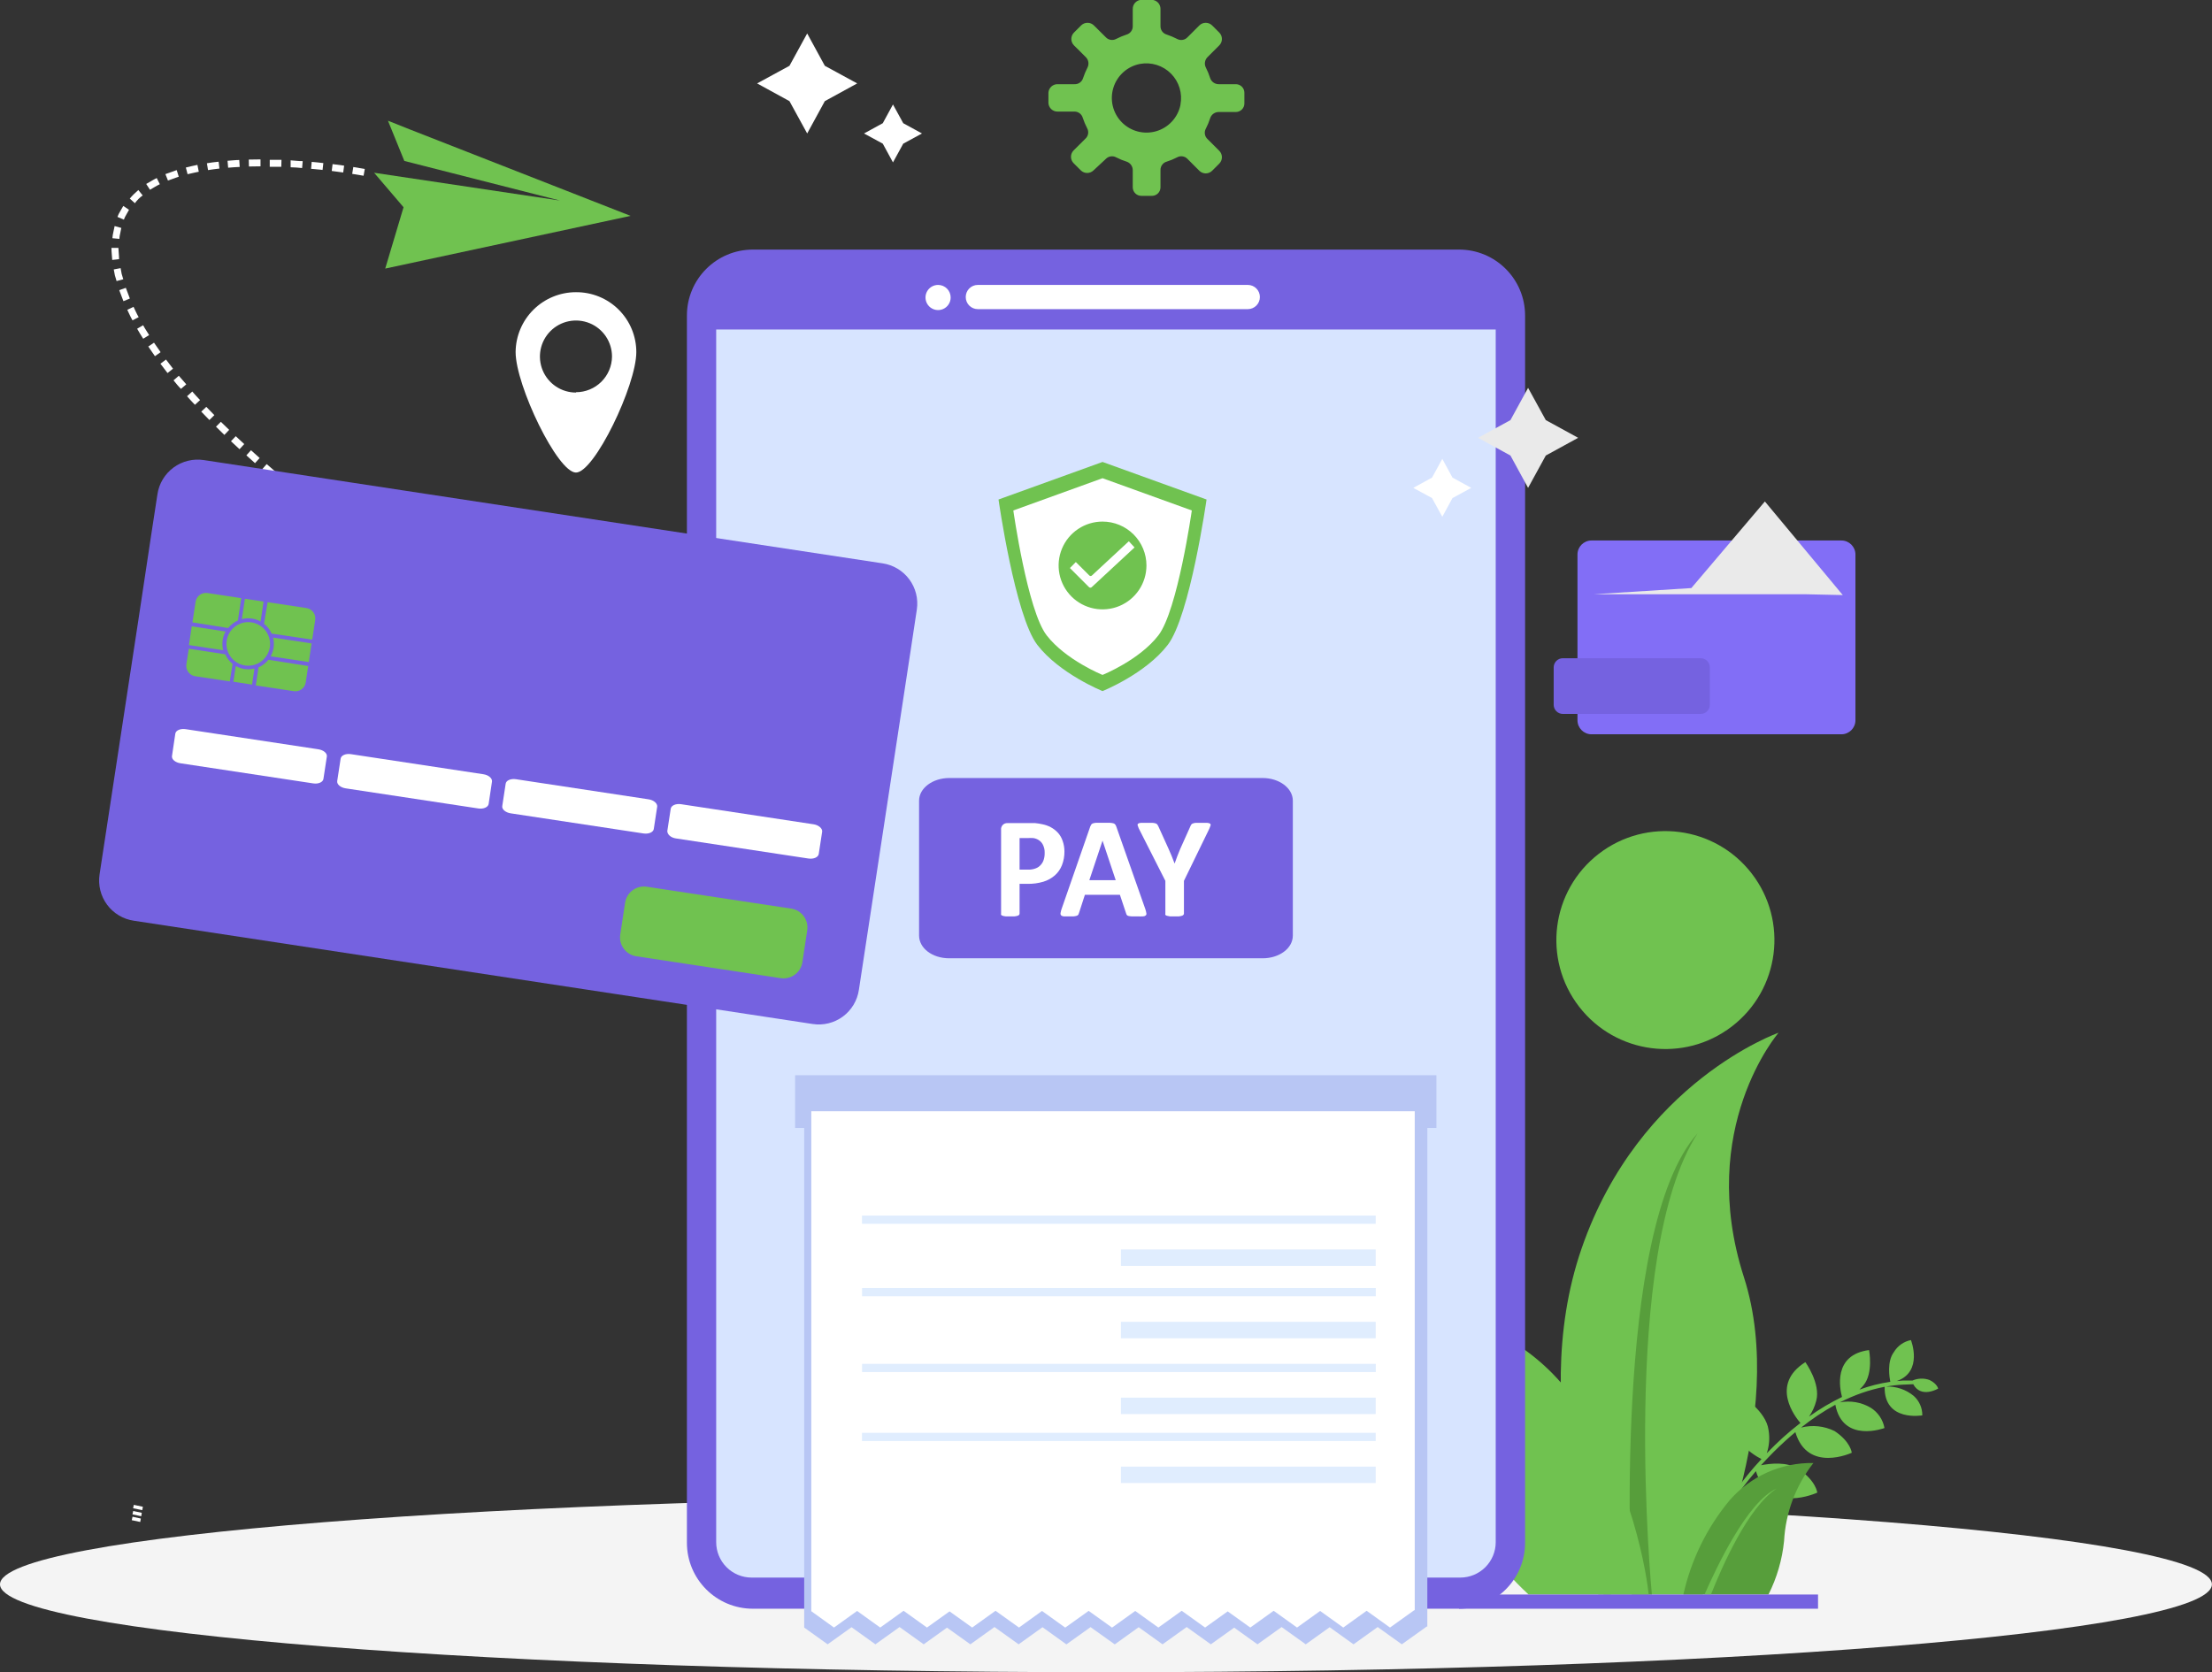 <svg width="652" height="493" viewBox="0 0 652 493" fill="none" xmlns="http://www.w3.org/2000/svg">
<rect x="0" y="0" width="652" height="493" fill="#333333" stroke="none"/>
<g clip-path="url(#clip0)">
<path d="M121.143 38.289L185.866 63.639L113.548 79.177L118.948 61.092L110.268 50.926L165.049 59.124L119.175 47.446L117.383 43.031L114.355 35.59L121.143 38.289Z" fill="#70C250"/>
<path fill-rule="evenodd" clip-rule="evenodd" d="M91.874 47.723L91.697 49.766L95.079 50.094L95.306 48.076C94.17 47.925 93.035 47.824 91.874 47.723Z" fill="white"/>
<path fill-rule="evenodd" clip-rule="evenodd" d="M101.438 48.834L98.032 48.38L97.779 50.398L101.161 50.852L101.438 48.834Z" fill="white"/>
<path fill-rule="evenodd" clip-rule="evenodd" d="M107.52 49.817L104.139 49.237L103.811 51.255L107.167 51.81L107.52 49.817Z" fill="white"/>
<path fill-rule="evenodd" clip-rule="evenodd" d="M76.787 49.035V46.992L73.33 47.042L73.38 49.085L76.787 49.035Z" fill="white"/>
<path fill-rule="evenodd" clip-rule="evenodd" d="M82.967 47.119C81.806 47.119 80.671 47.119 79.51 47.119V49.162C80.645 49.162 81.781 49.162 82.916 49.162L82.967 47.119Z" fill="white"/>
<path fill-rule="evenodd" clip-rule="evenodd" d="M85.666 47.27V49.313C86.802 49.313 87.937 49.439 89.047 49.54L89.224 47.497C87.962 47.522 86.827 47.321 85.666 47.27Z" fill="white"/>
<path fill-rule="evenodd" clip-rule="evenodd" d="M58.19 48.606C57.054 48.859 55.919 49.086 54.783 49.388L55.288 51.356C56.373 51.078 57.508 50.877 58.593 50.624L58.19 48.606Z" fill="white"/>
<path fill-rule="evenodd" clip-rule="evenodd" d="M60.988 48.127L61.316 50.145C62.427 49.943 63.562 49.842 64.672 49.691L64.445 47.673C63.209 47.799 62.073 47.925 60.988 48.127Z" fill="white"/>
<path fill-rule="evenodd" clip-rule="evenodd" d="M70.653 49.212L70.527 47.169C69.392 47.169 68.231 47.32 67.07 47.396L67.247 49.439C68.382 49.363 69.518 49.237 70.653 49.212Z" fill="white"/>
<path fill-rule="evenodd" clip-rule="evenodd" d="M42.064 57.611L40.777 56.022C39.869 56.804 38.986 57.661 38.254 58.544L39.768 59.907C40.424 58.973 41.231 58.191 42.064 57.611Z" fill="white"/>
<path fill-rule="evenodd" clip-rule="evenodd" d="M47.11 54.307L46.201 52.491C45.142 52.995 44.132 53.651 43.098 54.231L44.208 55.946C45.167 55.391 46.1 54.786 47.11 54.307Z" fill="white"/>
<path fill-rule="evenodd" clip-rule="evenodd" d="M52.688 52.087L52.083 50.145L48.752 51.33L49.509 53.222L52.688 52.087Z" fill="white"/>
<path fill-rule="evenodd" clip-rule="evenodd" d="M32.852 73.074C32.852 74.259 33.003 75.445 33.079 76.63L35.097 76.403C35.097 75.293 34.946 74.184 34.895 73.074H32.852Z" fill="white"/>
<path fill-rule="evenodd" clip-rule="evenodd" d="M35.757 67.196L33.789 66.641L33.41 68.432C33.267 69.02 33.174 69.619 33.133 70.223L35.177 70.425C35.209 69.88 35.294 69.339 35.429 68.81L35.757 67.196Z" fill="white"/>
<path fill-rule="evenodd" clip-rule="evenodd" d="M37.22 63.286L38.028 61.848L36.337 60.713L35.428 62.303C35.099 62.817 34.829 63.367 34.621 63.942L36.514 64.749C36.698 64.238 36.934 63.748 37.22 63.286Z" fill="white"/>
<path fill-rule="evenodd" clip-rule="evenodd" d="M37.52 91.335C38.024 92.369 38.478 93.454 39.059 94.438L40.876 93.504C40.295 92.52 39.866 91.486 39.361 90.452L37.52 91.335Z" fill="white"/>
<path fill-rule="evenodd" clip-rule="evenodd" d="M35.148 85.534L36.385 88.788L38.277 88.006L37.091 84.853L35.148 85.534Z" fill="white"/>
<path fill-rule="evenodd" clip-rule="evenodd" d="M35.552 79.051L33.533 79.43L33.861 81.17L34.366 82.86L36.334 82.33L35.855 80.716L35.552 79.051Z" fill="white"/>
<path fill-rule="evenodd" clip-rule="evenodd" d="M47.287 107.227L49.382 109.976L50.996 108.69L48.927 105.991L47.287 107.227Z" fill="white"/>
<path fill-rule="evenodd" clip-rule="evenodd" d="M43.705 102.156L45.673 105.006L47.339 103.821L45.396 101.021L43.705 102.156Z" fill="white"/>
<path fill-rule="evenodd" clip-rule="evenodd" d="M40.422 96.91C40.952 97.919 41.608 98.877 42.213 99.861L43.955 98.776C43.374 97.818 42.718 96.884 42.188 95.876L40.422 96.91Z" fill="white"/>
<path fill-rule="evenodd" clip-rule="evenodd" d="M60.811 119.939L59.322 121.351L61.719 123.823L63.183 122.386L60.811 119.939Z" fill="white"/>
<path fill-rule="evenodd" clip-rule="evenodd" d="M55.133 116.811C55.89 117.694 56.672 118.526 57.454 119.334L58.968 117.946C58.186 117.114 57.404 116.281 56.672 115.424L55.133 116.811Z" fill="white"/>
<path fill-rule="evenodd" clip-rule="evenodd" d="M51.147 112.12C51.853 113.002 52.585 113.91 53.342 114.642L54.906 113.305C54.149 112.473 53.443 111.565 52.711 110.783L51.147 112.12Z" fill="white"/>
<path fill-rule="evenodd" clip-rule="evenodd" d="M73.982 132.728L72.619 134.241L75.168 136.537L76.53 135.023L73.982 132.728Z" fill="white"/>
<path fill-rule="evenodd" clip-rule="evenodd" d="M69.493 128.591L68.08 130.08L70.603 132.425L71.991 130.912L69.493 128.591Z" fill="white"/>
<path fill-rule="evenodd" clip-rule="evenodd" d="M65.102 124.353L63.664 125.791L66.137 128.212L67.55 126.724L65.102 124.353Z" fill="white"/>
<path fill-rule="evenodd" clip-rule="evenodd" d="M87.963 144.659L86.676 146.248L89.376 148.392L90.637 146.777L87.963 144.659Z" fill="white"/>
<path fill-rule="evenodd" clip-rule="evenodd" d="M83.246 140.774L81.934 142.338L84.583 144.533L85.87 142.944L83.246 140.774Z" fill="white"/>
<path fill-rule="evenodd" clip-rule="evenodd" d="M78.599 136.814L77.262 138.353L79.861 140.598L81.173 139.034L78.599 136.814Z" fill="white"/>
<path fill-rule="evenodd" clip-rule="evenodd" d="M102.549 155.858L101.338 157.498L104.139 159.516L105.325 157.851L102.549 155.858Z" fill="white"/>
<path fill-rule="evenodd" clip-rule="evenodd" d="M97.654 152.2L96.418 153.815L99.168 155.883L100.38 154.243L97.654 152.2Z" fill="white"/>
<path fill-rule="evenodd" clip-rule="evenodd" d="M92.807 148.493L91.545 150.107L94.27 152.201L95.507 150.562L92.807 148.493Z" fill="white"/>
<path fill-rule="evenodd" clip-rule="evenodd" d="M120.489 168.243L117.637 166.376L116.502 168.092L119.379 169.958L120.489 168.243Z" fill="white"/>
<path fill-rule="evenodd" clip-rule="evenodd" d="M112.565 162.945L111.404 164.635L114.23 166.578L115.391 164.862L112.565 162.945Z" fill="white"/>
<path fill-rule="evenodd" clip-rule="evenodd" d="M107.569 159.465L106.383 161.13L109.184 163.097L110.344 161.407L107.569 159.465Z" fill="white"/>
<path d="M325.987 492.976C506.025 492.976 651.975 481.378 651.975 467.071C651.975 452.764 506.025 441.166 325.987 441.166C145.949 441.166 0 452.764 0 467.071C0 481.378 145.949 492.976 325.987 492.976Z" fill="#F4F4F4"/>
<path d="M243.122 19.397L252.66 24.593L243.122 29.815L237.923 39.349L232.7 29.815L223.162 24.593L232.7 19.397L237.923 9.863L243.122 19.397Z" fill="white"/>
<path d="M266.235 36.322L271.761 39.349L266.235 42.351L263.207 47.875L260.204 42.351L254.678 39.349L260.204 36.322L263.207 30.798L266.235 36.322Z" fill="white"/>
<path d="M364.141 24.82H359.22C358.662 24.822 358.117 24.647 357.664 24.321C357.211 23.995 356.872 23.534 356.697 23.004C356.366 21.944 355.944 20.914 355.435 19.927C355.18 19.429 355.088 18.863 355.175 18.31C355.261 17.758 355.52 17.246 355.915 16.85L359.397 13.369C359.891 12.868 360.169 12.193 360.169 11.49C360.169 10.786 359.891 10.111 359.397 9.61L357.277 7.492C356.777 6.997 356.101 6.72 355.397 6.72C354.693 6.72 354.018 6.997 353.517 7.492L350.035 10.973C349.653 11.389 349.142 11.666 348.583 11.757C348.025 11.849 347.452 11.75 346.957 11.477C345.973 10.971 344.953 10.541 343.904 10.191C343.358 10.038 342.879 9.706 342.545 9.249C342.211 8.791 342.041 8.234 342.062 7.668V2.623C342.065 2.274 341.999 1.926 341.867 1.602C341.735 1.278 341.541 0.983 341.295 0.734C341.048 0.486 340.755 0.288 340.432 0.154C340.109 0.019 339.762 -0.05 339.412 -0.05H336.409C335.724 -0.018 335.079 0.279 334.608 0.778C334.138 1.276 333.879 1.938 333.886 2.623V7.668C333.908 8.231 333.742 8.785 333.412 9.242C333.083 9.7 332.61 10.033 332.069 10.191C331.012 10.541 329.983 10.971 328.991 11.477C328.498 11.744 327.931 11.839 327.378 11.748C326.825 11.656 326.318 11.383 325.938 10.973L322.43 7.492C321.929 6.997 321.254 6.72 320.55 6.72C319.846 6.72 319.171 6.997 318.67 7.492L316.551 9.61C316.056 10.111 315.779 10.786 315.779 11.49C315.779 12.193 316.056 12.868 316.551 13.369L320.058 16.85C320.453 17.246 320.712 17.758 320.798 18.31C320.884 18.863 320.793 19.429 320.538 19.927C320.031 20.919 319.601 21.947 319.251 23.004C319.093 23.545 318.759 24.018 318.302 24.347C317.845 24.676 317.29 24.843 316.727 24.82H311.807C311.459 24.803 311.111 24.855 310.783 24.973C310.455 25.091 310.153 25.272 309.896 25.506C309.638 25.74 309.429 26.023 309.28 26.338C309.132 26.654 309.047 26.995 309.031 27.343V30.37C309.064 31.054 309.361 31.7 309.86 32.17C310.358 32.641 311.02 32.899 311.706 32.892H316.626C317.193 32.871 317.75 33.041 318.207 33.375C318.665 33.709 318.997 34.188 319.15 34.733C319.5 35.782 319.931 36.802 320.437 37.785C320.713 38.278 320.816 38.849 320.729 39.407C320.642 39.965 320.37 40.477 319.957 40.863L316.45 44.344C315.955 44.844 315.678 45.519 315.678 46.223C315.678 46.926 315.955 47.602 316.45 48.102L318.569 50.221C319.07 50.715 319.746 50.993 320.449 50.993C321.153 50.993 321.829 50.715 322.329 50.221L325.938 46.866C326.321 46.459 326.829 46.191 327.382 46.105C327.935 46.018 328.501 46.117 328.991 46.387C329.978 46.895 331.009 47.317 332.069 47.648C332.599 47.823 333.06 48.162 333.387 48.615C333.713 49.068 333.888 49.612 333.886 50.17V55.215C333.886 55.884 334.152 56.526 334.625 56.999C335.098 57.472 335.74 57.737 336.409 57.737H339.412C339.754 57.755 340.096 57.702 340.417 57.583C340.737 57.464 341.031 57.281 341.278 57.045C341.526 56.809 341.724 56.525 341.858 56.211C341.993 55.896 342.062 55.557 342.062 55.215V50.17C342.041 49.604 342.211 49.047 342.545 48.59C342.879 48.132 343.358 47.801 343.904 47.648C344.956 47.317 345.978 46.895 346.957 46.387C347.45 46.111 348.021 46.008 348.579 46.095C349.137 46.182 349.65 46.453 350.035 46.866L353.517 50.347C354.018 50.841 354.693 51.119 355.397 51.119C356.101 51.119 356.777 50.841 357.277 50.347L359.397 48.228C359.891 47.728 360.169 47.053 360.169 46.349C360.169 45.645 359.891 44.97 359.397 44.47L355.915 40.989C355.502 40.604 355.23 40.091 355.143 39.533C355.056 38.975 355.159 38.404 355.435 37.912C355.944 36.933 356.366 35.912 356.697 34.859C356.868 34.325 357.205 33.858 357.658 33.528C358.112 33.197 358.659 33.018 359.22 33.018H364.141C364.482 33.035 364.824 32.983 365.145 32.864C365.466 32.745 365.759 32.561 366.007 32.325C366.255 32.09 366.452 31.806 366.587 31.491C366.721 31.177 366.791 30.838 366.79 30.496V27.343C366.791 27.001 366.721 26.662 366.587 26.348C366.452 26.033 366.255 25.749 366.007 25.513C365.759 25.277 365.466 25.094 365.145 24.975C364.824 24.856 364.482 24.803 364.141 24.82ZM347.941 30.975C347.561 32.785 346.697 34.458 345.441 35.815C344.185 37.173 342.584 38.164 340.809 38.683C339.033 39.202 337.15 39.23 335.36 38.763C333.57 38.297 331.94 37.353 330.645 36.033C329.349 34.714 328.436 33.067 328.003 31.269C327.57 29.471 327.634 27.59 328.187 25.825C328.739 24.061 329.761 22.479 331.143 21.249C332.524 20.02 334.214 19.188 336.031 18.842C337.672 18.54 339.363 18.644 340.955 19.144C342.548 19.644 343.994 20.525 345.168 21.711C346.342 22.897 347.208 24.352 347.691 25.949C348.175 27.546 348.26 29.236 347.941 30.874V30.975Z" fill="#70C250"/>
<path d="M563.938 408.071C566.26 412.359 571.281 409.358 571.281 409.358C571.281 409.358 571.003 407.945 568.758 406.835C567.118 406.238 565.312 406.292 563.711 406.987H560.935L559.093 407.138C566.966 404.363 563.257 395.056 563.257 395.056C562.211 395.264 561.22 395.69 560.351 396.307C559.481 396.925 558.751 397.719 558.21 398.637C556.116 401.437 556.948 406.205 557.176 407.365C554.077 407.817 551.033 408.586 548.092 409.66C548.47 409.307 548.849 408.878 549.252 408.424C552.255 404.817 550.918 398.007 550.918 398.007C540.168 399.394 542.313 409.509 542.944 411.83C539.55 413.481 536.301 415.413 533.229 417.606C534.213 416.191 534.931 414.61 535.349 412.939C536.711 407.895 532.144 401.563 532.144 401.563C521.622 408.197 529.192 417.782 530.681 419.498C528.788 420.961 527.047 422.424 525.483 423.836C523.918 425.249 522.202 426.939 520.764 428.427C521.503 426.227 521.685 423.878 521.294 421.591C520.562 415.916 513.295 411.502 513.295 411.502C505.725 422.373 516.626 428.83 519.2 430.142C516.399 433.128 513.811 436.305 511.453 439.651L512.387 440.282C512.387 440.282 514.279 437.533 517.559 433.699C521.622 446.588 535.652 440.03 535.652 440.03C535.652 440.03 535.298 436.524 530.1 433.068C526.744 430.848 521.773 431.428 519.073 431.958C521.357 429.426 523.765 427.01 526.29 424.719C527.199 423.887 528.183 423.054 529.192 422.197C532.8 434.354 545.821 428.275 545.821 428.275C545.821 428.275 545.518 425.047 540.774 421.894C537.709 420.371 534.197 420.004 530.883 420.86C534.046 418.327 537.423 416.073 540.976 414.125C543.196 425.627 555.46 420.986 555.46 420.986C555.236 419.755 554.756 418.585 554.052 417.551C553.348 416.517 552.435 415.642 551.372 414.982C548.65 413.384 545.44 412.828 542.338 413.419C546.49 411.273 550.925 409.728 555.51 408.828C555.308 419.271 566.613 417.253 566.613 417.253C566.625 416.174 566.406 415.104 565.971 414.117C565.536 413.129 564.894 412.246 564.089 411.527C561.793 409.622 558.869 408.642 555.889 408.777C557.555 408.467 559.242 408.273 560.935 408.197L563.938 408.071Z" fill="#70C250"/>
<path d="M472.693 470.072C472.693 470.072 449.226 417.102 466.208 367.991C483.19 318.88 524.244 304.452 524.244 304.452C524.244 304.452 499.919 332.602 514.024 376.491C527.398 418.035 501.938 470.072 501.938 470.072H472.693Z" fill="#70C250"/>
<path d="M480.97 470.071C480.97 470.071 474.965 362.416 500.375 334.115C477.261 369.781 486.9 470.071 486.9 470.071H480.97Z" fill="#579E3B"/>
<path d="M521.269 470.072H496.188C498.456 459.876 503.118 450.366 509.788 442.326C512.851 438.791 516.653 435.971 520.926 434.066C525.199 432.161 529.839 431.218 534.517 431.303C529.334 437.899 526.312 445.932 525.862 454.307C525.309 459.799 523.752 465.142 521.269 470.072Z" fill="#579E3B"/>
<path d="M463.253 411.527C481.522 435.338 485.61 466.363 485.963 470.071H450.561C441.578 461.772 430.551 448.379 430.375 432.235C430.223 403.455 416.85 386.378 416.85 386.378C425.953 386.926 434.825 389.461 442.842 393.806C450.86 398.151 457.827 404.2 463.253 411.527Z" fill="#70C250"/>
<path d="M504.31 470.072H502.418C506.001 461.9 515.035 442.73 523.639 438.845C515.186 444.445 507.616 461.774 504.31 470.072Z" fill="#70C250"/>
<path d="M474.812 470.072H471.128C466.788 455.77 453.591 415.992 436.912 402.85C454.172 412.385 470.245 456.552 474.812 470.072Z" fill="#70C250"/>
<path d="M430.049 474.258H535.877V470.071H430.049V474.258Z" fill="#7562E0"/>
<path d="M169.77 86.14C165.074 86.139 160.568 87.996 157.235 91.303C153.903 94.611 152.014 99.102 151.98 103.796C151.98 113.608 164.345 139.311 169.77 139.311C175.195 139.311 187.559 113.608 187.559 103.796C187.559 101.467 187.098 99.161 186.203 97.01C185.307 94.86 183.995 92.908 182.341 91.266C180.688 89.625 178.726 88.327 176.568 87.447C174.41 86.567 172.1 86.123 169.77 86.14ZM169.77 115.727C167.669 115.727 165.615 115.104 163.868 113.938C162.121 112.771 160.759 111.112 159.955 109.172C159.151 107.231 158.941 105.096 159.351 103.036C159.761 100.976 160.772 99.084 162.258 97.599C163.744 96.114 165.637 95.103 167.697 94.693C169.758 94.283 171.894 94.493 173.835 95.297C175.776 96.101 177.435 97.462 178.603 99.208C179.77 100.955 180.393 103.008 180.393 105.108C180.366 107.907 179.236 110.582 177.246 112.552C175.257 114.521 172.57 115.626 169.77 115.626V115.727Z" fill="white"/>
<path d="M510.526 302.563C524.574 291.72 527.168 271.546 516.321 257.503C505.474 243.461 485.293 240.867 471.245 251.71C457.197 262.553 454.602 282.727 465.449 296.77C476.296 310.813 496.478 313.406 510.526 302.563Z" fill="#70C250"/>
<path d="M518.1 276.889C518.13 282.243 516.569 287.486 513.615 291.952C510.661 296.419 506.447 299.908 501.506 301.978C496.566 304.048 491.123 304.605 485.866 303.579C480.609 302.553 475.775 299.989 471.976 296.214C468.178 292.438 465.587 287.62 464.531 282.371C463.475 277.122 464.002 271.677 466.044 266.727C468.087 261.778 471.554 257.546 476.006 254.568C480.457 251.59 485.693 250 491.05 250C498.2 249.993 505.061 252.819 510.131 257.859C515.201 262.899 518.066 269.741 518.1 276.889Z" fill="#70C250"/>
<g clip-path="url(#clip1)">
<path d="M333.064 258.201C338.631 253.903 339.659 245.905 335.36 240.337C331.062 234.77 323.064 233.742 317.496 238.041C311.929 242.339 310.901 250.337 315.2 255.905C319.498 261.472 327.496 262.5 333.064 258.201Z" fill="#F7931E"/>
<path d="M336.469 246.75C336.481 248.873 335.862 250.951 334.692 252.722C333.521 254.493 331.851 255.876 329.893 256.697C327.935 257.517 325.778 257.738 323.695 257.331C321.611 256.924 319.696 255.908 318.19 254.411C316.685 252.914 315.658 251.004 315.24 248.923C314.821 246.842 315.03 244.684 315.84 242.721C316.649 240.759 318.023 239.081 319.787 237.901C321.551 236.72 323.626 236.09 325.749 236.09C328.583 236.087 331.302 237.208 333.311 239.206C335.32 241.204 336.456 243.916 336.469 246.75Z" fill="#FBBE17"/>
<path d="M329 248.56C329.008 248.958 328.933 249.353 328.78 249.72C328.629 250.056 328.407 250.356 328.13 250.6C327.836 250.859 327.497 251.062 327.13 251.2C326.71 251.358 326.268 251.456 325.82 251.49V253.09C325.829 253.123 325.829 253.157 325.82 253.19C325.795 253.223 325.76 253.248 325.72 253.26C325.659 253.285 325.596 253.302 325.53 253.31C325.427 253.321 325.323 253.321 325.22 253.31H324.83L324.6 253.25C324.555 253.227 324.519 253.188 324.5 253.14C324.486 253.091 324.486 253.039 324.5 252.99V251.47L323.89 251.36C323.717 251.317 323.547 251.264 323.38 251.2L322.98 251.03C322.886 250.982 322.798 250.922 322.72 250.85C322.663 250.776 322.622 250.691 322.6 250.6C322.586 250.434 322.586 250.266 322.6 250.1C322.6 249.93 322.6 249.79 322.6 249.68C322.607 249.595 322.624 249.511 322.65 249.43C322.669 249.38 322.7 249.335 322.74 249.3C322.783 249.29 322.828 249.29 322.87 249.3C322.974 249.315 323.073 249.352 323.16 249.41C323.313 249.506 323.474 249.589 323.64 249.66C323.866 249.761 324.1 249.842 324.34 249.9C324.666 249.987 325.003 250.028 325.34 250.02C325.798 250.053 326.254 249.937 326.64 249.69C326.777 249.593 326.886 249.464 326.96 249.314C327.033 249.163 327.068 248.997 327.06 248.83C327.07 248.619 327.006 248.41 326.88 248.24C326.745 248.073 326.578 247.934 326.39 247.83C326.17 247.707 325.939 247.603 325.7 247.52L324.91 247.22C324.639 247.119 324.375 246.998 324.12 246.86C323.864 246.725 323.631 246.549 323.43 246.34C323.22 246.128 323.054 245.876 322.94 245.6C322.811 245.262 322.75 244.902 322.76 244.54C322.759 244.199 322.82 243.86 322.94 243.54C323.068 243.242 323.251 242.97 323.48 242.74C323.73 242.502 324.021 242.312 324.34 242.18C324.712 242.031 325.102 241.933 325.5 241.89V240.47C325.495 240.437 325.495 240.403 325.5 240.37C325.526 240.342 325.557 240.318 325.59 240.3C325.657 240.292 325.724 240.292 325.79 240.3H326.1C326.227 240.289 326.354 240.289 326.48 240.3C326.563 240.304 326.645 240.325 326.72 240.36C326.72 240.36 326.81 240.42 326.82 240.47C326.832 240.519 326.832 240.571 326.82 240.62V241.95L327.26 242.03L327.69 242.15L328.06 242.3C328.139 242.337 328.213 242.384 328.28 242.44C328.321 242.478 328.354 242.521 328.38 242.57C328.404 242.621 328.421 242.675 328.43 242.73C328.436 242.803 328.436 242.877 328.43 242.95C328.43 243.04 328.43 243.14 328.43 243.26C328.43 243.38 328.43 243.54 328.43 243.64C328.435 243.713 328.435 243.787 328.43 243.86C328.417 243.902 328.393 243.94 328.36 243.97C328.331 243.979 328.3 243.979 328.27 243.97C328.169 243.96 328.07 243.929 327.98 243.88C327.833 243.797 327.679 243.727 327.52 243.67C327.32 243.584 327.112 243.513 326.9 243.46C326.645 243.395 326.383 243.361 326.12 243.36C325.894 243.358 325.669 243.385 325.45 243.44C325.289 243.481 325.136 243.553 325 243.65C324.893 243.735 324.807 243.845 324.75 243.97C324.697 244.1 324.67 244.239 324.67 244.38C324.663 244.593 324.73 244.802 324.86 244.97C324.993 245.14 325.16 245.279 325.35 245.38C325.575 245.501 325.809 245.604 326.05 245.69L326.85 245.99C327.13 246.1 327.39 246.22 327.65 246.35C327.907 246.485 328.143 246.657 328.35 246.86C328.561 247.07 328.731 247.317 328.85 247.59C328.959 247.901 329.01 248.23 329 248.56Z" fill="white"/>
</g>
<path d="M430.074 73.578H221.925C211.181 73.578 202.471 82.285 202.471 93.025V454.811C202.471 465.551 211.181 474.258 221.925 474.258H430.074C440.819 474.258 449.529 465.551 449.529 454.811V93.025C449.529 82.285 440.819 73.578 430.074 73.578Z" fill="#7562E0"/>
<path d="M280.213 87.703C280.213 88.436 279.996 89.153 279.588 89.763C279.181 90.373 278.601 90.848 277.924 91.129C277.246 91.409 276.5 91.483 275.781 91.34C275.061 91.197 274.4 90.844 273.881 90.325C273.363 89.806 273.009 89.146 272.866 88.426C272.723 87.707 272.797 86.962 273.077 86.284C273.358 85.606 273.833 85.027 274.443 84.62C275.053 84.213 275.771 83.995 276.504 83.995C276.991 83.995 277.474 84.091 277.924 84.277C278.374 84.464 278.783 84.737 279.127 85.081C279.471 85.425 279.745 85.834 279.931 86.284C280.117 86.734 280.213 87.216 280.213 87.703Z" fill="white"/>
<path d="M367.825 91.134H288.239C287.77 91.137 287.305 91.047 286.87 90.87C286.436 90.693 286.04 90.431 285.707 90.101C285.374 89.77 285.11 89.377 284.93 88.944C284.749 88.511 284.656 88.046 284.656 87.577C284.653 87.106 284.743 86.638 284.922 86.202C285.101 85.766 285.365 85.37 285.698 85.037C286.032 84.704 286.428 84.44 286.864 84.261C287.3 84.082 287.768 83.992 288.239 83.995H367.825C368.292 83.999 368.754 84.094 369.184 84.276C369.615 84.457 370.005 84.722 370.333 85.055C370.661 85.387 370.921 85.781 371.096 86.214C371.272 86.647 371.361 87.11 371.357 87.577C371.357 88.516 370.986 89.417 370.324 90.083C369.663 90.749 368.764 91.127 367.825 91.134Z" fill="white"/>
<path d="M211.1 97.137V454.634C211.1 457.404 212.2 460.06 214.159 462.018C216.118 463.977 218.776 465.077 221.546 465.077H430.426C433.197 465.077 435.854 463.977 437.813 462.018C439.772 460.06 440.873 457.404 440.873 454.634V97.137H211.1Z" fill="#D7E4FF"/>
<path d="M423.387 332.526V316.988H234.365V332.526H423.387Z" fill="#B8C6F4"/>
<path d="M237.039 327.607V479.203V479.505V479.808L243.953 484.752L250.993 479.707L258.033 484.752L265.149 479.657L272.265 484.752L279.128 479.833L286.017 484.752L293.132 479.657L300.248 484.752L307.288 479.707L314.303 484.752L314.328 484.727L314.354 484.752L321.444 479.682L328.56 484.752L328.585 484.727L328.61 484.752L335.625 479.707L342.665 484.752L349.781 479.657L356.897 484.752L363.785 479.833L370.649 484.752L377.764 479.657L384.88 484.752L391.92 479.707L398.96 484.752L406.076 479.657L413.192 484.752L420.535 479.505H420.711V327.607H237.039Z" fill="#B8C6F4"/>
<path d="M402.822 474.864L409.711 479.808L416.827 474.713H417.003V327.607H239.135V474.41V474.713V474.99L245.822 479.808L252.635 474.915L259.447 479.808L266.336 474.864L273.225 479.808L279.886 475.041L286.548 479.808L293.437 474.864L300.35 479.808L307.138 474.915L313.951 479.808L313.976 479.783L314.002 479.808L320.89 474.889L327.754 479.808L327.779 479.783L327.804 479.808L334.617 474.915L341.43 479.808L348.319 474.864L355.207 479.808L361.869 475.041L368.53 479.808L375.419 474.864L382.308 479.808L389.121 474.915L395.934 479.808L402.822 474.864Z" fill="white"/>
<path d="M405.496 437.205V432.362H330.402V437.205H405.496Z" fill="#E0EDFE"/>
<path d="M405.496 424.82V422.398H254.072V424.82H405.496Z" fill="#E0EDFE"/>
<path d="M405.496 416.874V412.031H330.402V416.874H405.496Z" fill="#E0EDFE"/>
<path d="M405.523 404.49V402.069H254.099V404.49H405.523Z" fill="#E0EDFE"/>
<path d="M405.496 394.527V389.684H330.402V394.527H405.496Z" fill="#E0EDFE"/>
<path d="M405.523 382.141V379.72H254.099V382.141H405.523Z" fill="#E0EDFE"/>
<path d="M405.496 373.187V368.344H330.402V373.187H405.496Z" fill="#E0EDFE"/>
<path d="M405.496 360.777V358.355H254.072V360.777H405.496Z" fill="#E0EDFE"/>
<path d="M542.765 159.339H469.109C466.823 159.339 464.971 161.191 464.971 163.476V212.334C464.971 214.619 466.823 216.471 469.109 216.471H542.765C545.05 216.471 546.903 214.619 546.903 212.334V163.476C546.903 161.191 545.05 159.339 542.765 159.339Z" fill="#826EF6"/>
<path d="M501.282 194.046H460.657C459.166 194.046 457.957 195.255 457.957 196.745V207.768C457.957 209.259 459.166 210.467 460.657 210.467H501.282C502.774 210.467 503.982 209.259 503.982 207.768V196.745C503.982 195.255 502.774 194.046 501.282 194.046Z" fill="#7562E0"/>
<path d="M531.815 175.18H469.893L498.532 173.364L520.208 147.837L543.17 175.432L531.815 175.18Z" fill="#EAEAEA"/>
<path d="M42.115 444.192L39.44 443.637L39.238 444.646L41.938 445.201L42.115 444.192Z" fill="white"/>
<path d="M41.788 445.982L39.264 445.452L39.037 446.436L41.636 446.991L41.788 445.982Z" fill="white"/>
<path d="M41.511 447.672L39.063 447.142L38.836 448.151L41.334 448.681L41.511 447.672Z" fill="white"/>
<path d="M260.129 166.073L60.055 135.628C58.495 135.392 56.905 135.466 55.374 135.846C53.843 136.225 52.402 136.903 51.134 137.841C49.866 138.778 48.795 139.956 47.984 141.308C47.172 142.66 46.635 144.158 46.404 145.718L44.536 157.901L40.802 182.671L29.346 257.787C29.11 259.346 29.184 260.936 29.564 262.466C29.943 263.997 30.622 265.437 31.559 266.705C32.497 267.972 33.676 269.043 35.028 269.854C36.38 270.666 37.879 271.202 39.439 271.433L239.538 301.879C241.097 302.118 242.687 302.046 244.218 301.668C245.748 301.289 247.189 300.611 248.455 299.673C249.722 298.735 250.791 297.555 251.599 296.202C252.407 294.849 252.939 293.349 253.164 291.789L264.62 216.672L268.405 191.852L270.247 179.669C270.476 178.112 270.396 176.526 270.011 175C269.626 173.474 268.945 172.039 268.005 170.776C267.065 169.514 265.886 168.449 264.535 167.642C263.183 166.835 261.686 166.302 260.129 166.073Z" fill="#7562E0"/>
<path d="M76.809 183.227L77.692 177.349L72.192 176.517L71.283 182.52C72.27 182.255 73.303 182.203 74.311 182.369C75.191 182.494 76.039 182.785 76.809 183.227Z" fill="#70C250"/>
<path d="M79.537 190.792C79.727 189.534 79.54 188.248 78.999 187.096C78.458 185.944 77.588 184.979 76.498 184.322C75.407 183.664 74.147 183.345 72.875 183.404C71.604 183.464 70.378 183.899 69.354 184.654C68.33 185.41 67.553 186.452 67.121 187.649C66.69 188.846 66.623 190.144 66.93 191.379C67.237 192.614 67.903 193.731 68.844 194.587C69.786 195.443 70.96 196.001 72.219 196.19C73.904 196.437 75.619 196.008 76.989 194.997C78.359 193.986 79.275 192.475 79.537 190.792Z" fill="#70C250"/>
<path d="M69.492 196.342L68.785 200.983L74.286 201.816L75.018 197.074C73.15 197.555 71.169 197.292 69.492 196.342Z" fill="#70C250"/>
<path d="M91.014 195.181L91.847 189.683L80.492 187.967C80.742 188.948 80.794 189.968 80.643 190.969C80.491 191.849 80.202 192.701 79.785 193.491L91.014 195.181Z" fill="#70C250"/>
<path d="M77.818 183.881C78.794 184.649 79.565 185.646 80.064 186.782L92.025 188.573L92.908 182.771C93.032 181.973 92.837 181.158 92.365 180.502C91.893 179.846 91.181 179.401 90.385 179.265L78.878 177.525L77.818 183.881Z" fill="#70C250"/>
<path d="M68.559 195.737C67.623 194.97 66.88 193.994 66.389 192.887L55.64 191.248L54.934 195.838C54.816 196.636 55.014 197.448 55.485 198.102C55.956 198.757 56.663 199.202 57.457 199.344L67.727 200.883L68.559 195.737Z" fill="#70C250"/>
<path d="M79.108 194.502C78.339 195.477 77.343 196.248 76.206 196.747L75.398 202.069L86.602 203.759C87.401 203.883 88.216 203.688 88.873 203.216C89.529 202.744 89.973 202.033 90.109 201.237L90.841 196.343L79.108 194.502Z" fill="#70C250"/>
<path d="M56.522 184.639L55.69 190.163L65.783 191.702C65.532 190.721 65.481 189.701 65.631 188.7C65.766 187.815 66.056 186.961 66.489 186.178L56.522 184.639Z" fill="#70C250"/>
<path d="M67.247 185.144C68.022 184.192 69.006 183.433 70.123 182.924L71.108 176.34L61.166 174.827C60.367 174.703 59.551 174.898 58.895 175.37C58.239 175.842 57.794 176.553 57.658 177.349L56.725 183.479L67.247 185.144Z" fill="#70C250"/>
<path d="M233.215 267.864L190.653 261.414C187.581 260.949 184.712 263.061 184.246 266.133L182.824 275.51C182.359 278.581 184.472 281.448 187.545 281.914L230.106 288.364C233.179 288.829 236.047 286.717 236.513 283.645L237.935 274.268C238.401 271.197 236.287 268.33 233.215 267.864Z" fill="#70C250"/>
<path d="M93.792 220.884L54.706 214.957C53.192 214.73 51.829 215.31 51.678 216.268L50.694 222.877C50.542 223.836 51.652 224.794 53.217 225.021L92.328 230.949C93.842 231.176 95.18 230.596 95.331 229.637L96.34 223.028C96.492 222.07 95.356 221.111 93.792 220.884Z" fill="white"/>
<path d="M142.493 228.251L103.407 222.323C101.893 222.096 100.53 222.701 100.404 223.66L99.395 230.243C99.243 231.202 100.354 232.186 101.918 232.413L141.004 238.34C142.518 238.567 143.881 237.962 144.032 237.003L145.016 230.42C145.142 229.461 144.032 228.478 142.493 228.251Z" fill="white"/>
<path d="M191.166 235.641L152.08 229.714C150.541 229.487 149.204 230.067 149.052 231.025L148.043 237.634C147.891 238.592 149.027 239.551 150.566 239.778L189.678 245.706C191.192 245.933 192.554 245.353 192.706 244.394L193.715 237.785C193.791 236.827 192.68 235.868 191.166 235.641Z" fill="white"/>
<path d="M239.815 243.006L200.729 237.078C199.215 236.851 197.852 237.456 197.701 238.415L196.691 244.998C196.691 245.957 197.676 246.941 199.215 247.168L238.301 253.095C239.84 253.322 241.178 252.717 241.329 251.758L242.338 245.175C242.464 244.267 241.329 243.233 239.815 243.006Z" fill="white"/>
<path d="M372.163 282.506H279.81C274.763 282.506 270.902 279.505 270.902 275.797V236.044C270.902 232.362 274.889 229.36 279.81 229.36H372.163C377.084 229.36 381.07 232.362 381.07 236.044V275.797C381.07 279.581 377.084 282.506 372.163 282.506Z" fill="#7562E0"/>
<path d="M313.749 250.976C313.771 252.373 313.522 253.76 313.017 255.063C312.568 256.216 311.85 257.245 310.922 258.064C309.941 258.92 308.788 259.556 307.541 259.931C306.01 260.383 304.418 260.595 302.823 260.561H300.526V269.314C300.526 269.451 300.482 269.583 300.4 269.692C300.276 269.824 300.119 269.92 299.946 269.97C299.666 270.054 299.379 270.113 299.088 270.146H297.725H296.388C296.097 270.115 295.81 270.056 295.53 269.97C295.357 269.92 295.2 269.824 295.076 269.692C295.037 269.569 295.037 269.437 295.076 269.314V244.645C295.046 244.385 295.073 244.121 295.156 243.873C295.239 243.624 295.376 243.397 295.556 243.207C295.737 243.017 295.957 242.869 296.201 242.773C296.445 242.677 296.707 242.636 296.968 242.652H303.226C303.882 242.652 304.513 242.652 305.093 242.652C305.798 242.717 306.497 242.827 307.188 242.98C308.068 243.147 308.919 243.445 309.711 243.863C310.517 244.29 311.243 244.853 311.856 245.528C312.468 246.216 312.932 247.024 313.219 247.899C313.568 248.887 313.747 249.928 313.749 250.976ZM307.92 251.38C307.95 250.557 307.767 249.741 307.39 249.009C307.108 248.452 306.681 247.981 306.153 247.647C305.678 247.347 305.145 247.15 304.589 247.067C304.026 247.028 303.461 247.028 302.898 247.067H300.526V256.374H303.05C303.816 256.398 304.579 256.269 305.295 255.996C305.859 255.786 306.362 255.439 306.759 254.987C307.164 254.546 307.465 254.02 307.642 253.448C307.851 252.78 307.945 252.08 307.92 251.38Z" fill="white"/>
<path d="M337.592 268.004C337.729 268.397 337.831 268.802 337.895 269.214C337.928 269.329 337.93 269.451 337.898 269.567C337.867 269.682 337.805 269.787 337.719 269.87C337.49 270.054 337.204 270.152 336.911 270.148C336.365 270.177 335.817 270.177 335.271 270.148H333.505C333.199 270.132 332.895 270.09 332.596 270.021C332.417 269.985 332.256 269.887 332.142 269.744C332.05 269.614 331.982 269.469 331.94 269.315L330.098 263.791H319.778L318.037 269.164C317.989 269.339 317.922 269.509 317.835 269.668C317.713 269.808 317.556 269.913 317.381 269.971C317.101 270.057 316.814 270.116 316.523 270.148H315.034H313.52C313.24 270.139 312.972 270.032 312.763 269.845C312.685 269.747 312.63 269.632 312.604 269.51C312.578 269.387 312.58 269.26 312.612 269.139C312.677 268.735 312.778 268.338 312.914 267.953L321.368 243.637C321.447 243.434 321.549 243.239 321.67 243.057C321.815 242.886 322.009 242.763 322.225 242.704C322.555 242.614 322.893 242.563 323.235 242.553H326.969C327.36 242.563 327.749 242.614 328.13 242.704C328.358 242.751 328.564 242.876 328.71 243.057C328.849 243.251 328.959 243.463 329.038 243.688L337.592 268.004ZM324.976 247.825L321.09 259.478H328.862L324.976 247.825Z" fill="white"/>
<path d="M348.974 259.679V269.315C348.976 269.385 348.964 269.455 348.938 269.52C348.912 269.585 348.873 269.644 348.822 269.693C348.708 269.836 348.547 269.934 348.368 269.971C348.089 270.057 347.801 270.116 347.51 270.147H346.173H344.81C344.52 270.113 344.233 270.054 343.952 269.971C343.773 269.934 343.613 269.836 343.498 269.693C343.459 269.57 343.459 269.438 343.498 269.315V259.679L335.928 244.747C335.707 244.356 335.529 243.941 335.398 243.511C335.341 243.411 335.311 243.298 335.311 243.183C335.311 243.068 335.341 242.955 335.398 242.855C335.666 242.672 335.983 242.575 336.307 242.578H338.124H339.688C339.996 242.591 340.301 242.642 340.596 242.729C340.789 242.782 340.964 242.886 341.101 243.032C341.219 243.189 341.32 243.358 341.404 243.536L344.457 250.271C344.76 250.927 345.037 251.608 345.34 252.314L346.223 254.584C346.476 253.827 346.753 253.096 347.031 252.365C347.308 251.633 347.586 250.952 347.864 250.296L350.866 243.612C350.927 243.42 351.021 243.241 351.144 243.082C351.261 242.92 351.43 242.804 351.623 242.754C351.897 242.646 352.187 242.586 352.481 242.578H353.945H355.812C356.143 242.581 356.467 242.677 356.746 242.855C356.811 242.957 356.846 243.075 356.846 243.196C356.846 243.316 356.811 243.435 356.746 243.536C356.609 243.952 356.44 244.357 356.241 244.747L348.974 259.679Z" fill="white"/>
<path d="M294.32 147.257C294.32 147.257 299.19 181.612 305.776 190.138C312.362 198.664 324.979 203.734 324.979 203.734C324.979 203.734 337.595 198.689 344.181 190.138C350.767 181.587 355.637 147.257 355.637 147.257L324.979 136.184L294.32 147.257Z" fill="#70C250"/>
<path d="M324.976 140.977L298.684 150.486C298.684 150.486 302.847 179.973 308.499 187.288C314.151 194.602 324.976 198.966 324.976 198.966C324.976 198.966 335.802 194.628 341.454 187.288C347.106 179.947 351.295 150.486 351.295 150.486L324.976 140.977Z" fill="white"/>
<path d="M337.923 166.704C337.923 169.264 337.163 171.765 335.741 173.893C334.319 176.021 332.297 177.68 329.932 178.659C327.566 179.639 324.964 179.895 322.453 179.396C319.942 178.896 317.635 177.664 315.825 175.854C314.014 174.045 312.781 171.739 312.282 169.229C311.782 166.719 312.039 164.117 313.019 161.753C313.998 159.388 315.657 157.367 317.786 155.945C319.915 154.524 322.418 153.765 324.978 153.765C328.411 153.765 331.704 155.128 334.131 157.555C336.559 159.981 337.923 163.273 337.923 166.704Z" fill="#70C250"/>
<path d="M321.774 173.111C321.669 173.201 321.535 173.251 321.396 173.251C321.257 173.251 321.123 173.201 321.017 173.111L315.365 167.46L317.106 165.695L321.093 169.655C321.142 169.705 321.201 169.745 321.266 169.773C321.331 169.8 321.401 169.814 321.472 169.814C321.542 169.814 321.612 169.8 321.677 169.773C321.742 169.745 321.801 169.705 321.85 169.655L332.726 159.565L334.416 161.382L321.774 173.111Z" fill="white"/>
<path d="M445.214 123.849L435.676 129.071L445.214 134.292L450.412 143.827L455.635 134.292L465.173 129.071L455.635 123.849L450.412 114.34L445.214 123.849Z" fill="#EAEAEA"/>
<path d="M422.1 140.799L416.574 143.826L422.1 146.828L425.128 152.352L428.131 146.828L433.657 143.826L428.131 140.799L425.128 135.275L422.1 140.799Z" fill="white"/>
</g>
<defs>
<clipPath id="clip0">
<rect width="652" height="493" fill="white"/>
</clipPath>
<clipPath id="clip1">
<rect width="25.51" height="25.51" fill="white" transform="translate(313 234)"/>
</clipPath>
</defs>
</svg>
